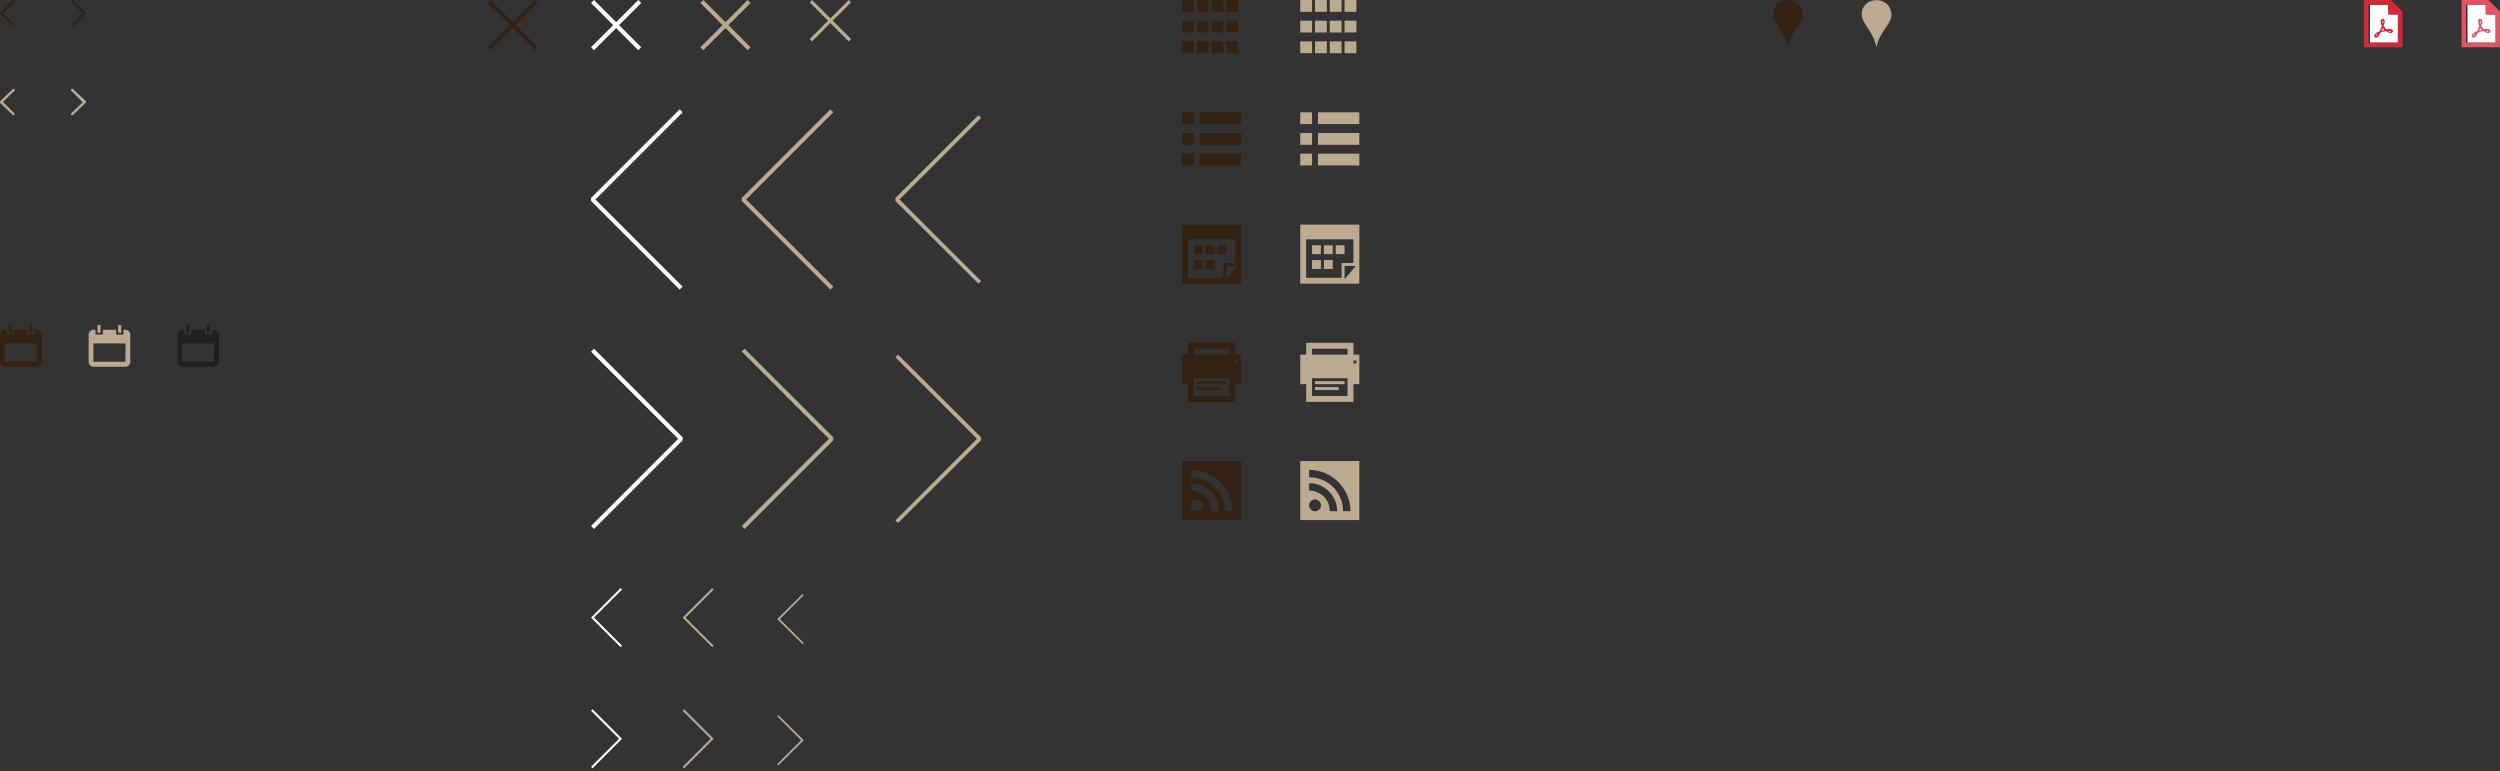 <?xml version="1.0" encoding="utf-8"?>
<!-- Generator: Adobe Illustrator 19.2.0, SVG Export Plug-In . SVG Version: 6.00 Build 0)  -->
<svg version="1.1" id="Layer_1" xmlns="http://www.w3.org/2000/svg" xmlns:xlink="http://www.w3.org/1999/xlink" x="0px" y="0px"
	 width="846" height="261" viewBox="0 0 846 261" style="enable-background:new 0 0 846 261;" xml:space="preserve">
<rect x="0" y="0" width="846" height="261" fill="#333333" stroke="none"/>
<style type="text/css">
	.st0{fill:#BBA990;}
	.st1{fill:#FFFFFF;}
	.st2{fill:#332211;}
	.st3{display:none;fill:#00446A;}
	.st4{fill:#D42839;}
	.st5{fill:#E35266;}
	.st6{display:none;}
	.st7{display:inline;fill:#88A9B3;}
	.st8{display:inline;fill:#FFFFFF;}
	.st9{display:inline;fill:#E1E1E1;}
	.st10{display:inline;fill:#EBEBEB;}
	.st11{display:inline;}
	.st12{fill:#898989;}
	.st13{display:none;fill:#6EA8B7;}
	.st14{display:none;opacity:0.4;fill:#00446A;enable-background:new    ;}
	.st15{display:inline;fill:#A9CBD3;}
	.st16{opacity:0.2;fill:#332211;}
	.st17{fill:#211F1F;}
</style>
<g id="Guides">
</g>
<g id="Elements">
	<polygon class="st0" points="245.5,7.5 238,0 237,1 244.5,8.5 237,16 238,17 245.5,9.5 253,17 254,16 246.5,8.5 254,1 253,0 	"/>
	<polygon class="st1" points="208.5,7.5 201,0 200,1 207.5,8.5 200,16 201,17 208.5,9.5 216,17 217,16 209.5,8.5 217,1 216,0 	"/>
	<polygon class="st0" points="281,6.2 274.8,0 274,0.8 280.2,7 274,13.2 274.8,14 281,7.8 287.2,14 288,13.2 281.8,7 288,0.8 
		287.2,0 	"/>
	<polygon class="st0" points="282,38 281,37 251,67 251,68 281,98 282,97 252.5,67.5 	"/>
	<polygon class="st1" points="231,38 230,37 200,67 200,68 230,98 231,97 201.5,67.5 	"/>
	<polygon class="st0" points="332,39.9 331.1,39 303,67 303,68 331.1,96 332,95.1 304.4,67.5 	"/>
	<polygon class="st0" points="303,176.1 303.9,177 332,149 332,148 303.9,120 303,120.9 330.6,148.5 	"/>
	<polygon class="st0" points="251,178 252,179 282,149 282,148 252,118 251,119 280.5,148.5 	"/>
	<polygon class="st1" points="200,178 201,179 231,149 231,148 201,118 200,119 229.5,148.5 	"/>
	<polygon class="st1" points="210.5,199.5 210,199 200,209 210,219 210.5,218.5 201,209 	"/>
	<path class="st2" d="M605,16c-0.4-1.8-1-3.3-1.8-4.7c-0.6-1-1.3-2-1.9-3c-0.2-0.3-0.4-0.7-0.6-1c-0.4-0.7-0.7-1.5-0.7-2.5
		s0.3-1.8,0.7-2.5c0.7-1.1,1.9-2,3.5-2.2c1.3-0.2,2.5,0.1,3.4,0.6c0.7,0.4,1.2,0.9,1.7,1.6c0.4,0.7,0.7,1.5,0.8,2.5
		c0,0.5-0.1,1-0.2,1.4c-0.1,0.4-0.3,0.8-0.5,1.1c-0.3,0.7-0.8,1.4-1.2,2C606.8,11.3,605.5,13.3,605,16"/>
	<path class="st2" d="M400,0h4v4h-4V0z M405,4h4V0h-4V4z M410,4h4V0h-4V4z M415,4h4V0h-4V4z M400,11h4V7h-4V11z M405,11h4V7h-4V11z
		 M410,11h4V7h-4V11z M415,11h4V7h-4V11z M400,18h4v-4h-4V18z M405,18h4v-4h-4V18z M410,18h4v-4h-4V18z M415,18h4v-4h-4V18z"/>
	<path class="st2" d="M400,38h4v4h-4V38z M400,49h4v-4h-4V49z M400,56h4v-4h-4V56z M406,42h14v-4h-14V42z M406,49h14v-4h-14V49z
		 M406,56h14v-4h-14V56z"/>
	<path class="st0" d="M440,38h4v4h-4V38z M440,49h4v-4h-4V49z M440,56h4v-4h-4V56z M446,42h14v-4h-14V42z M446,49h14v-4h-14V49z
		 M446,56h14v-4h-14V56z"/>
	<path class="st0" d="M440,0h4v4h-4V0z M445,4h4V0h-4V4z M450,4h4V0h-4V4z M455,4h4V0h-4V4z M440,11h4V7h-4V11z M445,11h4V7h-4V11z
		 M450,11h4V7h-4V11z M455,11h4V7h-4V11z M440,18h4v-4h-4V18z M445,18h4v-4h-4V18z M450,18h4v-4h-4V18z M455,18h4v-4h-4V18z"/>
	<path class="st2" d="M404,83h3v3h-3V83z M408,86h3v-3h-3V86z M412,86h3v-3h-3V86z M404,91h3v-3h-3V91z M408,91h3v-3h-3V91z M420,76
		v5v8v5v2h-2h-4h-12h-2v-2V81v-5h2h16H420z M414,89h4v-8h-16v13h12V89z M418.8,90H415v4.5L418.8,90z"/>
	<path class="st0" d="M444,83h3v3h-3V83z M448,86h3v-3h-3V86z M452,86h3v-3h-3V86z M444,91h3v-3h-3V91z M448,91h3v-3h-3V91z M460,76
		v5v8v5v2h-2h-4h-12h-2v-2V81v-5h2h16H460z M454,89h4v-8h-16v13h12V89z M458.8,90H455v4.5L458.8,90z"/>
	<path class="st2" d="M405,129h10v1h-10V129z M405,132h8v-1h-8V132z M420,120v10h-2v4v2h-2h-12h-2v-2v-4h-2v-10h2v-2v-2h2h12h2v2v2
		H420z M416,128h-12v2v4h12v-4V128z M416,118h-12v2h12V118z M419,122h-1v1h1V122z"/>
	<path class="st0" d="M445,129h10v1h-10V129z M445,132h8v-1h-8V132z M460,120v10h-2v4v2h-2h-12h-2v-2v-4h-2v-10h2v-2v-2h2h12h2v2v2
		H460z M456,128h-12v2v4h12v-4V128z M456,118h-12v2h12V118z M459,122h-1v1h1V122z"/>
	<g>
		<path class="st2" d="M400,176h20v-20h-20V176z M405,173c-1.1,0-2-0.9-2-2s0.9-2,2-2s2,0.9,2,2S406.1,173,405,173 M410,173
			c0-3.9-3.1-7-7-7v-2.5c5.2,0,9.5,4.3,9.5,9.5H410z M414.5,173c0-6.4-5.1-11.5-11.5-11.5V159c7.7,0,14,6.3,14,14H414.5z"/>
	</g>
	<g>
		<path class="st0" d="M440,176h20v-20h-20V176z M445,173c-1.1,0-2-0.9-2-2s0.9-2,2-2s2,0.9,2,2S446.1,173,445,173 M450,173
			c0-3.9-3.1-7-7-7v-2.5c5.2,0,9.5,4.3,9.5,9.5H450z M454.5,173c0-6.4-5.1-11.5-11.5-11.5V159c7.7,0,14,6.3,14,14H454.5z"/>
	</g>
	<polygon class="st3" points="5,0 5,10 0,5 	"/>
	<polygon class="st3" points="25,10 25,0 30,5 	"/>
	<polygon class="st1" points="841.6,1.6 841.6,4.9 844.9,4.9 844.9,14.4 835,14.4 835,1.6 	"/>
	<polygon class="st1" points="808.6,1.6 808.6,4.9 812,4.9 812,14.4 802,14.4 802,1.6 	"/>
	<path id="pdf-file-4-icon" class="st4" d="M808.1,1.6v3.3h3.3v9.6h-9.9V1.6H808.1z M809.1,0H800v16h13V3.9L809.1,0z M804.7,11.4
		c-0.2,0.1-0.5,0.3-0.6,0.4c-0.2,0.3-0.1,0.5,0.2,0.2C804.4,11.9,804.6,11.6,804.7,11.4z M808.2,10.5c0.2,0.1,0.4,0.3,0.7,0.3
		s0.3-0.2-0.1-0.3C808.7,10.4,808.5,10.4,808.2,10.5z M805.9,10.4c0.3-0.1,0.8-0.2,1-0.2c0,0-0.4-0.4-0.5-0.7
		C806.2,9.7,805.9,10.3,805.9,10.4z M806.2,7.2c0,0.2,0,0.6,0.1,0.8c0.1-0.2,0.2-0.6,0.2-0.9C806.4,7,806.2,7,806.2,7.2z
		 M803.8,11.4c0.3-0.3,0.7-0.5,1.4-0.8c0.3-0.6,0.6-1.2,0.8-1.8c-0.2-0.4-0.3-0.8-0.4-1.3c-0.2-1.6,1.6-1.5,1.4,0
		c-0.1,0.3-0.2,0.7-0.4,1.2c0.3,0.5,0.7,0.9,1,1.2c0.4-0.1,1-0.1,1.4-0.1c1.1,0.2,1,1.4,0,1.4c-0.5,0-1.2-0.4-1.6-0.7
		c-0.6,0.1-1.3,0.3-1.8,0.5c-0.2,0.3-0.4,0.8-0.6,1.1C804,13.5,802.8,12.3,803.8,11.4z"/>
	<path id="pdf-file-4-icon_1_" class="st5" d="M841.1,1.6v3.3h3.3v9.6h-9.9V1.6H841.1z M842.1,0H833v16h13V3.9L842.1,0z M836.8,11.4
		c0.3-0.3,0.7-0.5,1.4-0.8c0.3-0.6,0.6-1.2,0.8-1.8c-0.2-0.4-0.3-0.8-0.4-1.3c-0.2-1.6,1.6-1.5,1.4,0c-0.1,0.3-0.2,0.7-0.4,1.2
		c0.3,0.5,0.7,0.9,1,1.2c0.4-0.1,1-0.1,1.4-0.1c1.1,0.2,1,1.4,0,1.4c-0.5,0-1.2-0.4-1.6-0.7c-0.6,0.1-1.3,0.3-1.8,0.5
		c-0.2,0.3-0.4,0.8-0.6,1.1C837,13.5,835.8,12.3,836.8,11.4z M837.7,11.4c-0.2,0.1-0.5,0.3-0.6,0.4c-0.2,0.3-0.1,0.5,0.2,0.2
		C837.4,11.9,837.6,11.6,837.7,11.4z M841.2,10.5c0.2,0.1,0.4,0.3,0.7,0.3s0.3-0.2-0.1-0.3C841.7,10.4,841.5,10.4,841.2,10.5z
		 M838.9,10.4c0.3-0.1,0.8-0.2,1-0.2c0,0-0.4-0.4-0.5-0.7C839.2,9.7,838.9,10.3,838.9,10.4z M839.2,7.2c0,0.2,0,0.6,0.1,0.8
		c0.1-0.2,0.2-0.6,0.2-0.9C839.4,7,839.2,7,839.2,7.2z"/>
	<polygon class="st0" points="241.5,199.5 241,199 231,209 241,219 241.5,218.5 232,209 	"/>
	<polygon class="st0" points="272,201.4 271.6,201 263,209.5 271.6,218 272,217.6 263.9,209.5 	"/>
	<polygon class="st0" points="263,258.6 263.4,259 272,250.5 263.4,242 263,242.4 271.1,250.5 	"/>
	<polygon class="st0" points="231,259.5 231.5,260 241.5,250 231.5,240 231,240.5 240.5,250 	"/>
	<polygon class="st1" points="200,259.5 200.5,260 210.5,250 200.5,240 200,240.5 209.5,250 	"/>
	<g class="st6">
		<rect x="0" y="90" class="st7" width="13" height="3"/>
		<rect x="1" y="91" class="st8" width="2" height="1"/>
		<rect x="0" y="94" class="st9" width="13" height="9"/>
		<rect x="1" y="95" class="st8" width="11" height="7"/>
		<path class="st10" d="M12,97v-1h-1v-1h-1v1H9v-1H8v1H7v-1H6v1H5v-1H4v1H3v-1H2v1H1v1h1v1H1v1h1v1H1v1h1v1h1v-1h1v1h1v-1h1v1h1v-1
			h1v1h1v-1h1v1h1v-1h1v-1h-1v-1h1v-1h-1v-1H12z M8,97v1H7v-1H8z M6,97v1H5v-1H6z M3,97h1v1H3V97z M3,100v-1h1v1H3z M5,100v-1h1v1H5
			z M7,100v-1h1v1H7z M10,100H9v-1h1V100z M10,98H9v-1h1V98z"/>
		<g class="st11">
			<rect x="2" y="96" class="st12" width="1" height="1"/>
			<rect x="4" y="96" class="st12" width="1" height="1"/>
			<rect x="6" y="96" class="st12" width="1" height="1"/>
			<rect x="8" y="96" class="st12" width="1" height="1"/>
			<rect x="10" y="96" class="st12" width="1" height="1"/>
			<rect x="10" y="98" class="st12" width="1" height="1"/>
			<rect x="10" y="100" class="st12" width="1" height="1"/>
			<rect x="8" y="100" class="st12" width="1" height="1"/>
			<rect x="8" y="98" class="st12" width="1" height="1"/>
			<rect x="6" y="98" class="st12" width="1" height="1"/>
			<rect x="6" y="100" class="st12" width="1" height="1"/>
			<rect x="4" y="100" class="st12" width="1" height="1"/>
			<rect x="4" y="98" class="st12" width="1" height="1"/>
			<rect x="2" y="98" class="st12" width="1" height="1"/>
			<rect x="2" y="100" class="st12" width="1" height="1"/>
		</g>
	</g>
	<polygon class="st13" points="5,30 5,40 0,35 	"/>
	<polygon class="st13" points="25,40 25,30 30,35 	"/>
	<polygon class="st14" points="5,60 5,70 0,65 	"/>
	<polygon class="st14" points="25,70 25,60 30,65 	"/>
	<g class="st6">
		<rect x="33" y="90" class="st15" width="13" height="3"/>
		<rect x="34" y="91" class="st8" width="2" height="1"/>
		<rect x="33" y="94" class="st9" width="13" height="9"/>
		<rect x="34" y="95" class="st8" width="11" height="7"/>
		<path class="st10" d="M45,97v-1h-1v-1h-1v1h-1v-1h-1v1h-1v-1h-1v1h-1v-1h-1v1h-1v-1h-1v1h-1v1h1v1h-1v1h1v1h-1v1h1v1h1v-1h1v1h1
			v-1h1v1h1v-1h1v1h1v-1h1v1h1v-1h1v-1h-1v-1h1v-1h-1v-1H45z M41,97v1h-1v-1H41z M39,97v1h-1v-1H39z M36,97h1v1h-1V97z M36,100v-1h1
			v1H36z M38,100v-1h1v1H38z M40,100v-1h1v1H40z M43,100h-1v-1h1V100z M43,98h-1v-1h1V98z"/>
		<g class="st11">
			<rect x="35" y="96" class="st12" width="1" height="1"/>
			<rect x="37" y="96" class="st12" width="1" height="1"/>
			<rect x="39" y="96" class="st12" width="1" height="1"/>
			<rect x="41" y="96" class="st12" width="1" height="1"/>
			<rect x="43" y="96" class="st12" width="1" height="1"/>
			<rect x="43" y="98" class="st12" width="1" height="1"/>
			<rect x="43" y="100" class="st12" width="1" height="1"/>
			<rect x="41" y="100" class="st12" width="1" height="1"/>
			<rect x="41" y="98" class="st12" width="1" height="1"/>
			<rect x="39" y="98" class="st12" width="1" height="1"/>
			<rect x="39" y="100" class="st12" width="1" height="1"/>
			<rect x="37" y="100" class="st12" width="1" height="1"/>
			<rect x="37" y="98" class="st12" width="1" height="1"/>
			<rect x="35" y="98" class="st12" width="1" height="1"/>
			<rect x="35" y="100" class="st12" width="1" height="1"/>
		</g>
	</g>
	<path class="st0" d="M635,16c-0.4-1.8-1-3.3-1.8-4.7c-0.6-1-1.3-2-1.9-3c-0.2-0.3-0.4-0.7-0.6-1c-0.4-0.7-0.7-1.5-0.7-2.5
		s0.3-1.8,0.7-2.5c0.7-1.1,1.9-2,3.5-2.2c1.3-0.2,2.5,0.1,3.4,0.6c0.7,0.4,1.2,0.9,1.7,1.6c0.4,0.7,0.7,1.5,0.8,2.5
		c0,0.5-0.1,1-0.2,1.4c-0.1,0.4-0.3,0.8-0.5,1.1c-0.3,0.7-0.8,1.4-1.2,2C636.8,11.3,635.5,13.3,635,16"/>
	<path class="st2" d="M11.8,111.6v1.6H9.3v-1.6H4.8v1.6H2.3v-1.6H1.6c-0.4,0-0.8,0.2-1.1,0.5S0,112.8,0,113.2v9.3
		c0,0.4,0.2,0.8,0.5,1.1c0.3,0.3,0.7,0.5,1.1,0.5h10.9c0.4,0,0.8-0.2,1.1-0.5s0.5-0.7,0.5-1.1v-9.3c0-0.4-0.2-0.8-0.5-1.1
		c-0.3-0.3-0.7-0.5-1.1-0.5H11.8z M12.4,122.4H1.6v-6.2h10.9L12.4,122.4L12.4,122.4z M4,110H3v2.6h1V110z M11,110h-1v2.6h1V110z"/>
	<path class="st0" d="M41.8,111.6v1.6h-2.5v-1.6h-4.5v1.6h-2.5v-1.6h-0.7c-0.4,0-0.8,0.2-1.1,0.5s-0.5,0.7-0.5,1.1v9.3
		c0,0.4,0.2,0.8,0.5,1.1c0.3,0.3,0.7,0.5,1.1,0.5h10.9c0.4,0,0.8-0.2,1.1-0.5s0.5-0.7,0.5-1.1v-9.3c0-0.4-0.1-0.8-0.5-1.1
		c-0.3-0.3-0.7-0.5-1.1-0.5H41.8z M42.4,122.4H31.6v-6.2h10.9L42.4,122.4L42.4,122.4z M34,110h-1v2.6h1V110z M41,110h-1v2.6h1V110z"
		/>
	<path class="st2" d="M24.1,8.4C24,8.5,24,8.5,24,8.6s0,0.2,0.1,0.3C24.2,9,24.3,9,24.4,9s0.2,0,0.3-0.1L29,4.8c0-0.1,0-0.2,0-0.3
		s0-0.2-0.1-0.3l-4.3-4.1C24.6,0,24.5,0,24.4,0s-0.2,0-0.3,0.1S24,0.3,24,0.4s0,0.2,0.1,0.3L28,4.5L24.1,8.4z"/>
	<path class="st2" d="M4.9,8.4C5,8.5,5,8.5,5,8.6s0,0.2-0.1,0.3C4.8,9,4.7,9,4.6,9C4.5,9,4.4,9,4.4,8.9L0.1,4.8C0,4.7,0,4.6,0,4.5
		s0-0.2,0.1-0.3l4.3-4.1C4.4,0,4.5,0,4.6,0s0.2,0,0.3,0.1S5,0.3,5,0.4s0,0.2-0.1,0.3L1,4.5L4.9,8.4z"/>
	<path class="st0" d="M24.1,38.4C24,38.5,24,38.5,24,38.6s0,0.2,0.1,0.3c0.1,0.1,0.2,0.1,0.3,0.1s0.2,0,0.3-0.1l4.3-4.1
		c0.1-0.1,0.1-0.2,0.1-0.3s0-0.2-0.1-0.3l-4.3-4.1C24.6,30,24.5,30,24.4,30s-0.2,0-0.3,0.1S24,30.3,24,30.4s0,0.2,0.1,0.3l3.9,3.9
		L24.1,38.4z"/>
	<path class="st0" d="M4.9,38.4C5,38.5,5,38.5,5,38.6s0,0.2-0.1,0.3C4.8,39,4.7,39,4.6,39c-0.1,0-0.2,0-0.3-0.1L0,34.8
		c0-0.1,0-0.2,0-0.3s0-0.2,0.1-0.3l4.3-4.1C4.4,30,4.5,30,4.6,30s0.2,0,0.3,0.1S5,30.3,5,30.4s0,0.2-0.1,0.3L1,34.5L4.9,38.4z"/>
	<path class="st16" d="M24.1,68.9C24,69,24,69,24,69.1s0,0.2,0.1,0.3c0.1,0.1,0.2,0.1,0.3,0.1s0.2,0,0.3-0.1l4.3-4.1
		c0-0.1,0-0.2,0-0.3s0-0.2-0.1-0.3l-4.3-4.1c-0.1-0.1-0.2-0.1-0.3-0.1s-0.2,0-0.3,0.1c0,0.1,0,0.2,0,0.3s0,0.2,0.1,0.3L28,65
		L24.1,68.9z"/>
	<path class="st16" d="M4.9,68.4C5,68.5,5,68.5,5,68.6s0,0.2-0.1,0.3C4.8,69,4.7,69,4.6,69c-0.1,0-0.2,0-0.3-0.1L0,64.8
		c0-0.1,0-0.2,0-0.3s0-0.2,0.1-0.3l4.3-4.1C4.4,60,4.5,60,4.6,60s0.2,0,0.3,0.1S5,60.3,5,60.4s0,0.2-0.1,0.3L1,64.5L4.9,68.4z"/>
	<polygon class="st2" points="173.5,7.5 166,0 165,1 172.5,8.5 165,16 166,17 173.5,9.5 181,17 182,16 174.5,8.5 182,1 181,0 	"/>
	<path class="st17" d="M71.8,111.6v1.6h-2.5v-1.6h-4.5v1.6h-2.5v-1.6h-0.7c-0.4,0-0.8,0.2-1.1,0.5s-0.5,0.7-0.5,1.1v9.3
		c0,0.4,0.2,0.8,0.5,1.1c0.3,0.3,0.7,0.5,1.1,0.5h10.9c0.4,0,0.8-0.2,1.1-0.5s0.5-0.7,0.5-1.1v-9.3c0-0.4-0.1-0.8-0.5-1.1
		c-0.3-0.3-0.7-0.5-1.1-0.5H71.8z M72.4,122.4H61.6v-6.2h10.9L72.4,122.4L72.4,122.4z M64,110h-1v2.6h1V110z M71,110h-1v2.6h1V110z"
		/>
</g>
</svg>

